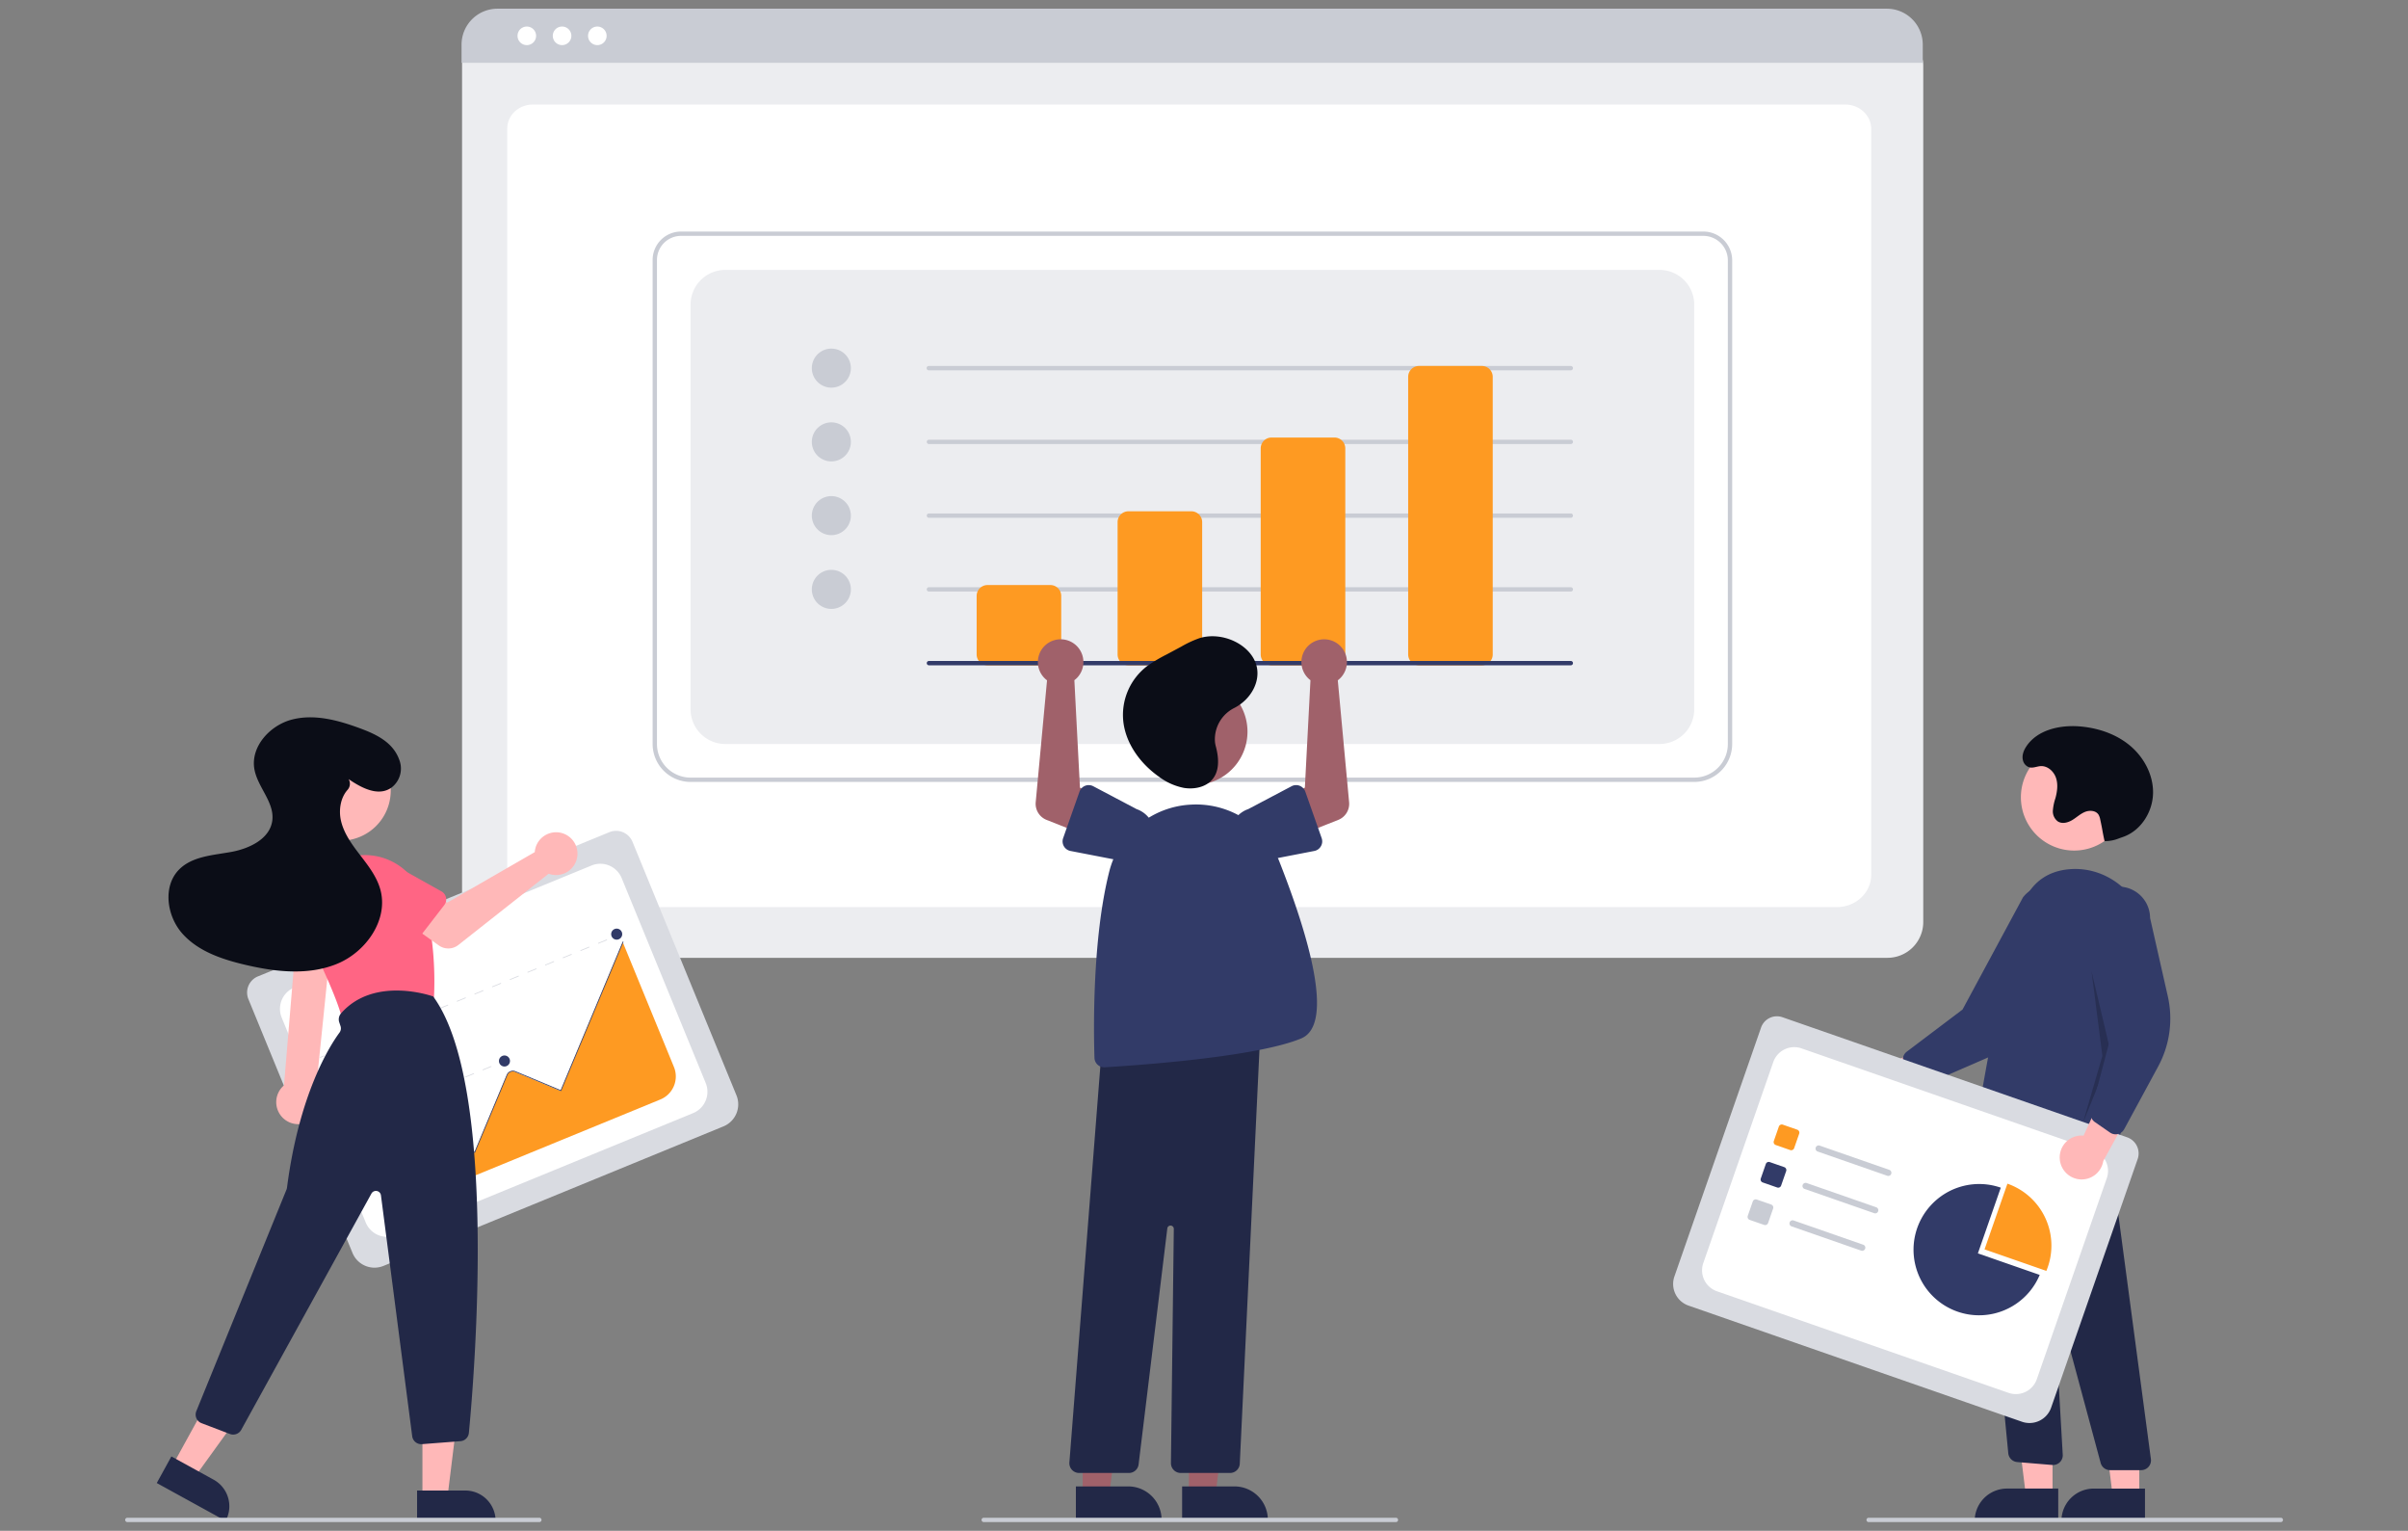 <svg width="214" height="136" viewBox="0 0 214 136" fill="none" xmlns="http://www.w3.org/2000/svg">
    <rect x="0" y="0" width="214" height="136" fill="#808080" stroke="none"/>
    <g clip-path="url(#uok7shonxa)">
        <path d="M167.741 85.095H44.243a3.184 3.184 0 0 1-3.18-3.18V5.764a2.332 2.332 0 0 1 2.33-2.33H168.55a2.373 2.373 0 0 1 2.37 2.37v76.111a3.18 3.18 0 0 1-3.18 3.18z" fill="#ECEDF0"/>
        <path d="M163.236 80.592H48.139c-1.687 0-3.06-1.285-3.06-2.865V11.413c0-1.172 1.017-2.125 2.267-2.125h116.645c1.271 0 2.305.969 2.305 2.16v66.279c0 1.58-1.373 2.865-3.06 2.865z" fill="#fff"/>
        <path d="M170.877 5.582H41.018V3.963A3.194 3.194 0 0 1 44.21.773h123.475a3.193 3.193 0 0 1 3.192 3.19v1.619z" fill="#C9CCD4"/>
        <path d="M46.818 4.008a.825.825 0 1 0 0-1.65.825.825 0 0 0 0 1.65zM49.952 4.008a.825.825 0 1 0 0-1.65.825.825 0 0 0 0 1.65zM53.085 4.008a.825.825 0 1 0 0-1.65.825.825 0 0 0 0 1.65z" fill="#fff"/>
        <path d="M150.567 69.47H61.372a3.376 3.376 0 0 1-3.373-3.372V23.093a2.526 2.526 0 0 1 2.523-2.522h90.855a2.563 2.563 0 0 1 2.563 2.562v42.965a3.377 3.377 0 0 1-3.373 3.372zM60.522 20.956a2.14 2.14 0 0 0-2.137 2.137v43.005a2.99 2.99 0 0 0 2.987 2.987h89.195a2.99 2.99 0 0 0 2.987-2.987V23.133a2.177 2.177 0 0 0-2.177-2.177H60.522z" fill="#C9CCD4"/>
        <path d="M64.456 66.098h83.028a3.082 3.082 0 0 0 3.083-3.084v-35.95a3.084 3.084 0 0 0-3.083-3.084H64.455a3.083 3.083 0 0 0-3.083 3.084v35.95a3.083 3.083 0 0 0 3.084 3.084z" fill="#ECEDF0"/>
        <path d="M73.883 34.44a1.734 1.734 0 1 0 0-3.469 1.734 1.734 0 0 0 0 3.469zM73.883 40.992a1.734 1.734 0 1 0 0-3.469 1.734 1.734 0 0 0 0 3.47zM73.883 47.544a1.734 1.734 0 1 0 0-3.468 1.734 1.734 0 0 0 0 3.468zM73.883 54.097a1.734 1.734 0 1 0 0-3.47 1.734 1.734 0 0 0 0 3.47zM139.598 32.898H82.555a.193.193 0 1 1 0-.385h57.043a.192.192 0 0 1 .193.192.192.192 0 0 1-.193.193zM139.598 39.45H82.555a.192.192 0 1 1 0-.385h57.043c.051 0 .1.02.136.056a.19.19 0 0 1 .057.137c0 .05-.02.1-.057.136a.192.192 0 0 1-.136.056zM139.598 46.003H82.555a.193.193 0 1 1 0-.386h57.043a.192.192 0 0 1 .193.193.192.192 0 0 1-.193.193zM139.598 52.555H82.555a.193.193 0 1 1 0-.386h57.043a.192.192 0 0 1 .193.193.192.192 0 0 1-.193.193z" fill="#C9CCD4"/>
        <path d="M93.347 59.107h-5.589a.965.965 0 0 1-.963-.963V52.94a.965.965 0 0 1 .963-.963h5.589a.965.965 0 0 1 .964.963v5.204a.965.965 0 0 1-.964.963zM105.873 59.107h-5.588a.964.964 0 0 1-.964-.963V46.388a.965.965 0 0 1 .964-.963h5.588a.963.963 0 0 1 .964.963v11.756a.962.962 0 0 1-.964.963zM118.592 59.107h-5.588a.962.962 0 0 1-.964-.963V39.836a.962.962 0 0 1 .964-.964h5.588a.962.962 0 0 1 .964.964v18.308a.962.962 0 0 1-.964.963zM131.697 59.107h-5.589a.966.966 0 0 1-.963-.963V33.476a.966.966 0 0 1 .963-.963h5.589a.966.966 0 0 1 .963.963v24.668a.961.961 0 0 1-.963.963z" fill="#FE9A22"/>
        <path d="M139.598 59.107H82.555a.192.192 0 1 1 0-.385h57.043c.051 0 .1.02.136.056a.19.19 0 0 1 .057.136c0 .052-.02.1-.057.137a.192.192 0 0 1-.136.056z" fill="#323B68"/>
        <path d="M164.66 95.057a1.931 1.931 0 0 1 1.398-.857 1.938 1.938 0 0 1 1.555.521l6.119-3.158-.38 3.558-5.753 2.454a1.949 1.949 0 0 1-2.939-2.518z" fill="#FFB8B8"/>
        <path d="M169.926 96.385a.867.867 0 0 1-.294-.427l-.487-1.572a.87.87 0 0 1 .306-.948l4.96-3.747 5.372-9.966a2.792 2.792 0 0 1 3.92-.493 2.796 2.796 0 0 1 .493 3.92l-3.056 6.45a8.934 8.934 0 0 1-4.522 4.374l-5.812 2.522a.87.87 0 0 1-.88-.114z" fill="#323B68"/>
        <path d="M184.331 75.566a4.733 4.733 0 1 0 0-9.466 4.733 4.733 0 0 0 0 9.466zM182.411 132.925l-2.362-.001-1.124-9.113h3.487l-.001 9.114z" fill="#FFB8B8"/>
        <path d="M178.361 132.249h4.556v2.869h-7.425a2.871 2.871 0 0 1 1.771-2.65 2.854 2.854 0 0 1 1.098-.219z" fill="#222847"/>
        <path d="M190.12 132.925h-2.363l-1.124-9.114 3.488.001-.001 9.113z" fill="#FFB8B8"/>
        <path d="M186.069 132.25h4.557v2.868h-7.425a2.87 2.87 0 0 1 2.868-2.868zM190.292 130.612h-2.768a.866.866 0 0 1-.838-.641l-3.985-14.782a.097.097 0 0 0-.041-.056.105.105 0 0 0-.067-.014.1.1 0 0 0-.06.035.099.099 0 0 0-.021.066l.805 14.019a.863.863 0 0 1-.573.866.87.87 0 0 1-.365.047l-3.112-.259a.863.863 0 0 1-.53-.242.863.863 0 0 1-.259-.522l-2.835-29.436 1.097.658 10.277-1.745 4.135 31.025a.87.87 0 0 1-.86.981z" fill="#222847"/>
        <path d="M179.08 102.8a6.354 6.354 0 0 1-3.217-.905.866.866 0 0 1-.411-.885c.361-2.213 2.251-13.568 3.971-19.759.701-2.52 2.249-3.879 4.603-4.036 3.444-.225 6.504 2.469 6.823 6.013.562 6.253-1.721 15.138-2.729 18.667a.864.864 0 0 1-1.366.445l-2.055-1.598a.683.683 0 0 0-.87.036c-1.732 1.544-3.377 2.022-4.749 2.022z" fill="#323B68"/>
        <path opacity=".2" d="m185.875 86.288 1.734 7.323-2.505 6.167 1.735-5.974-.964-7.516z" fill="#000"/>
        <path d="M187.032 74.725a3.19 3.19 0 0 0 1.231-.222c.172-.067.351-.121.523-.188 1.519-.587 2.52-2.204 2.556-3.832.036-1.628-.807-3.208-2.059-4.25-1.252-1.04-2.873-1.575-4.497-1.7-1.749-.132-3.718.311-4.696 1.767-.26.388-.442.859-.288 1.327a.86.86 0 0 0 .239.367c.437.388.872.096 1.317.07.611-.035 1.161.46 1.358 1.04.197.58.111 1.218-.049 1.81a4.546 4.546 0 0 0-.228 1.1 1.107 1.107 0 0 0 .458.974c.383.231.884.098 1.267-.133.382-.23.713-.551 1.126-.72.413-.17.967-.133 1.208.243.076.137.128.287.153.442.215.981.166.924.381 1.905z" fill="#0B0D17"/>
        <path d="m179.696 126.313-29.639-10.321a2.033 2.033 0 0 1-1.251-2.588l7.702-22.115a1.492 1.492 0 0 1 1.896-.917l30.64 10.671a1.519 1.519 0 0 1 .932 1.929l-7.693 22.091a2.035 2.035 0 0 1-2.587 1.25z" fill="#D9DBE1"/>
        <path d="m152.586 114.721 25.917 9.025a1.973 1.973 0 0 0 2.509-1.212l6.219-17.859a1.966 1.966 0 0 0-1.213-2.508l-25.916-9.026a1.972 1.972 0 0 0-2.509 1.212l-6.22 17.859a1.968 1.968 0 0 0 .55 2.119c.194.172.419.304.663.39z" fill="#fff"/>
        <path d="m159.094 102.174-1.283-.447a.279.279 0 0 1-.171-.354l.447-1.284a.279.279 0 0 1 .354-.171l1.283.447a.278.278 0 0 1 .171.354l-.447 1.284a.278.278 0 0 1-.354.171z" fill="#FE9A22"/>
        <path d="m157.936 105.499-1.283-.447a.276.276 0 0 1-.171-.354l.447-1.283a.276.276 0 0 1 .354-.171l1.283.447a.276.276 0 0 1 .171.354l-.447 1.283a.276.276 0 0 1-.354.171z" fill="#323B68"/>
        <path d="m156.778 108.825-1.283-.447a.282.282 0 0 1-.172-.354l.447-1.284a.279.279 0 0 1 .354-.171l1.284.447a.278.278 0 0 1 .171.354l-.447 1.284a.278.278 0 0 1-.354.171zM167.719 104.458l-6.184-2.154a.277.277 0 1 1 .183-.525l6.184 2.154c.034.012.066.03.094.054a.292.292 0 0 1 .093.192.283.283 0 0 1-.07.201.279.279 0 0 1-.3.078zM166.561 107.783l-6.184-2.154a.276.276 0 0 1-.03-.512.281.281 0 0 1 .213-.013l6.184 2.154a.28.28 0 0 1 .03.513.277.277 0 0 1-.213.012zM165.403 111.109l-6.184-2.154a.278.278 0 0 1-.03-.513.279.279 0 0 1 .212-.012l6.185 2.154a.283.283 0 0 1 .159.141.276.276 0 0 1-.13.371.274.274 0 0 1-.212.013z" fill="#C9CCD4"/>
        <path d="M181.86 112.91a5.828 5.828 0 0 0-3.46-7.749l-2.033 5.837 5.493 1.912z" fill="#FE9A22"/>
        <path d="m175.776 111.353 2.033-5.837a5.824 5.824 0 0 0-6.208 1.561 5.826 5.826 0 0 0 7.551 8.773 5.836 5.836 0 0 0 2.117-2.584l-5.493-1.913z" fill="#323B68"/>
        <path d="M183.053 102.98a1.947 1.947 0 0 1 .571-1.537 1.95 1.95 0 0 1 1.545-.55l2.867-6.261 1.896 3.034-3.013 5.482a1.946 1.946 0 0 1-3.279 1.085 1.948 1.948 0 0 1-.587-1.253z" fill="#FFB8B8"/>
        <path d="M188.016 100.775a.87.87 0 0 1-.494-.154l-1.354-.937a.867.867 0 0 1-.344-.935l1.59-6.01-1.923-11.156a2.79 2.79 0 0 1 .808-1.981 2.788 2.788 0 0 1 3.043-.622 2.796 2.796 0 0 1 1.737 2.576l1.576 6.961a8.94 8.94 0 0 1-.859 6.233l-3.018 5.571a.86.86 0 0 1-.235.274.856.856 0 0 1-.527.18z" fill="#323B68"/>
        <path d="M202.682 135.226h-36.615a.192.192 0 0 1-.193-.192.193.193 0 0 1 .193-.193h36.615a.193.193 0 1 1 0 .385z" fill="#C9CCD4"/>
        <path d="m105.659 132.829 2.363-.001 1.123-9.112h-3.486v9.113z" fill="#A0616A"/>
        <path d="M105.056 132.057h4.653a2.966 2.966 0 0 1 2.965 2.965v.096l-7.618.001v-3.062z" fill="#222847"/>
        <path d="m96.216 132.829 2.363-.001 1.124-9.112h-3.487v9.113z" fill="#A0616A"/>
        <path d="M95.613 132.057h4.653a2.966 2.966 0 0 1 2.966 2.965v.096l-7.618.001v-3.062z" fill="#222847"/>
        <path d="M106.131 69.738a4.733 4.733 0 1 0 0-9.466 4.733 4.733 0 0 0 0 9.466z" fill="#A0616A"/>
        <path d="M109.313 130.862h-4.384a.87.87 0 0 1-.867-.878l.255-20.819a.29.29 0 0 0-.576-.039l-2.552 20.973a.866.866 0 0 1-.861.763h-4.426a.866.866 0 0 1-.865-.935l2.923-37.401.08-.009 13.996-1.511-1.856 39.03a.865.865 0 0 1-.867.826z" fill="#222847"/>
        <path d="M98.13 94.822a.867.867 0 0 1-.864-.84c-.076-2.365-.207-10.548 1.315-16.555a7.888 7.888 0 0 1 7.283-5.943 7.937 7.937 0 0 1 7.816 5.015c2.559 6.495 4.976 14.5 1.962 15.757-3.949 1.645-14.361 2.379-17.458 2.564a.867.867 0 0 1-.053.002z" fill="#323B68"/>
        <path d="M116.221 60.22c.074.077.154.148.24.211l-.497 9.545-2.067 1.058 1.189 3.328 3.841-1.518a1.54 1.54 0 0 0 .969-1.577l-1.006-10.826a2.029 2.029 0 0 0 .734-2.18 2.024 2.024 0 0 0-3.771-.31 2.024 2.024 0 0 0 .368 2.27z" fill="#A0616A"/>
        <path d="m116.003 70.33 1.454 4.133a.878.878 0 0 1 .046.366.879.879 0 0 1-.36.627.866.866 0 0 1-.339.146l-4.287.83a2.408 2.408 0 0 1-1.586-4.549l3.85-2.031a.863.863 0 0 1 1.028.164c.087.09.153.197.194.315z" fill="#323B68"/>
        <path d="M95.719 60.22a2.037 2.037 0 0 1-.24.211l.496 9.545 2.067 1.058-1.19 3.328-3.84-1.518a1.542 1.542 0 0 1-.968-1.577l1.006-10.826a2.023 2.023 0 1 1 2.669-.22z" fill="#A0616A"/>
        <path d="M96.438 69.811a.868.868 0 0 1 .72.04l3.85 2.032a2.408 2.408 0 0 1-1.586 4.549l-4.287-.83a.867.867 0 0 1-.653-1.14l1.454-4.131a.866.866 0 0 1 .502-.52z" fill="#323B68"/>
        <path d="M107.969 65.811a3.113 3.113 0 0 1 1.742-2.923c1.439-.742 2.343-2.327 1.947-3.773-.507-1.852-3.028-3.053-5.07-2.416a9.405 9.405 0 0 0-1.592.74l-1.334.715c-.57.285-1.119.61-1.644.97a5.455 5.455 0 0 0-2.172 5.114c.262 1.882 1.495 3.609 3.183 4.79a5.384 5.384 0 0 0 2.181.97c.809.134 1.709-.018 2.301-.521.924-.786.829-2.103.53-3.202a2.272 2.272 0 0 1-.072-.464z" fill="#0B0D17"/>
        <path d="M124.055 135.226H87.44a.193.193 0 1 1 0-.385h36.615a.192.192 0 1 1 0 .385z" fill="#C9CCD4"/>
        <path d="m64.296 100.07-30.213 12.395a2.114 2.114 0 0 1-2.758-1.154l-9.249-22.544a1.55 1.55 0 0 1 .845-2.021l31.235-12.814a1.578 1.578 0 0 1 2.056.86l9.238 22.52a2.117 2.117 0 0 1-1.154 2.758z" fill="#D9DBE1"/>
        <path d="m35.178 109.73 26.42-10.838a2.05 2.05 0 0 0 1.118-2.675l-7.468-18.204a2.05 2.05 0 0 0-2.676-1.12l-26.419 10.84a2.05 2.05 0 0 0-1.118 2.674l7.468 18.205a2.049 2.049 0 0 0 2.675 1.118z" fill="#fff"/>
        <path d="m55.102 82.977-.389.16.027.064.388-.16-.026-.064zM53.955 83.523l-.785.322-.026-.065.785-.322.026.065zm-1.57.644-.784.322-.027-.065.785-.322.027.065zm-1.569.644-.784.322-.027-.065.785-.322.026.065zm-1.57.644-.784.322-.026-.065.784-.322.027.065zm-1.568.644-.785.321-.027-.064.785-.322.027.064zm-1.57.643-.784.322-.027-.064.785-.322.026.064zm-1.57.644-.784.322-.026-.065.784-.322.027.065zm-1.569.644-.784.322-.027-.065.785-.322.026.065zm-1.569.644-.785.322-.026-.065.785-.322.026.065zm-1.57.644-.784.322-.026-.065.784-.322.027.065zm-1.569.644-.784.321-.027-.064.785-.322.026.064zm-1.569.643-.785.322-.026-.065.785-.322.026.065zm-1.57.644-.784.322-.027-.065.785-.322.027.065zm-1.569.644-.784.322-.027-.065.785-.322.026.065zm-1.57.644-.784.322-.026-.065.784-.322.027.065zm-1.568.644-.785.322-.027-.065.785-.322.027.065zM28.819 93.76l-.389.16.027.064.388-.16-.026-.064zM44.818 94.23l-.388.159.027.065.388-.16-.027-.064zM43.684 94.77l-.773.318-.027-.065.773-.317.027.065zm-1.547.635-.773.317-.026-.065.773-.317.026.065zm-1.546.634-.773.317-.026-.064.773-.317.026.064zm-1.546.635-.773.317-.026-.065.773-.317.026.065zm-1.546.634-.773.317-.026-.065.773-.317.026.065zm-1.546.634-.773.317-.026-.064.773-.318.026.065zm-1.546.634-.773.318-.026-.065.773-.317.026.064zm-1.546.635-.773.317-.026-.065.773-.317.026.065zM31.288 99.78l-.388.16.027.064.388-.16-.027-.064zM38.413 100.185l-.389.16.027.064.388-.159-.026-.065zM37.256 100.736l-.796.326-.026-.065.795-.326.027.065zm-1.591.652-.795.326-.027-.064.795-.327.027.065zm-1.59.653-.796.326-.027-.065.796-.326.026.065zM32.457 102.629l-.388.159.026.065.389-.16-.027-.064zM40.407 105.046l-.388.159.026.065.389-.159-.027-.065zM39.25 105.596l-.795.327-.027-.065.795-.326.027.064zm-1.59.653-.796.326-.027-.064.796-.327.026.065zm-1.591.653-.796.326-.026-.065.795-.326.026.065zM34.451 107.489l-.388.16.026.065.389-.16-.027-.065z" fill="#D9DBE1"/>
        <path d="m36.3 106.865 22.388-9.185a2.212 2.212 0 0 0 1.206-2.884L55.371 83.77l-.044.02-5.494 13.136-4.075-1.703a.528.528 0 0 0-.703.305l-2.88 6.884-2.979-1.245a.524.524 0 0 0-.406-.002.544.544 0 0 0-.288.287c-.02.046-1.856 4.554-2.202 5.413z" fill="#FE9A22"/>
        <path d="m36.23 106.969-.064-.027 2.304-5.509a.595.595 0 0 1 .778-.32l2.92 1.222 2.864-6.846a.595.595 0 0 1 .778-.32l4.016 1.68 5.522-13.206.065.027-5.55 13.27-4.08-1.706a.524.524 0 0 0-.687.282l-2.89 6.91-2.985-1.248a.522.522 0 0 0-.686.282l-2.304 5.509zM38.426 100.707a.49.49 0 1 0 0-.979.49.49 0 0 0 0 .979z" fill="#323B68"/>
        <path d="M44.832 94.752a.49.49 0 1 0 0-.98.49.49 0 0 0 0 .98zM54.806 83.482a.49.49 0 1 0 0-.98.49.49 0 0 0 0 .98z" fill="#323B68"/>
        <path d="M27.39 99.662a1.946 1.946 0 0 0 .696-2.901l1.455-14.223h-3.144L25.24 96.426a1.956 1.956 0 0 0 2.15 3.236zM30.277 74.689a4.448 4.448 0 1 0 0-8.896 4.448 4.448 0 0 0 0 8.895z" fill="#FFB8B8"/>
        <path d="M31.114 90.821a.813.813 0 0 1-.784-.597c-.356-1.295-1.283-3.484-2.755-6.507a5.388 5.388 0 0 1 3.06-7.441 5.388 5.388 0 0 1 6.923 3.432c1.14 3.577 1.086 7.409 1.01 8.89a.817.817 0 0 1-.64.755l-6.64 1.45a.809.809 0 0 1-.174.018z" fill="#FF6584"/>
        <path d="M37.543 133.057h2.22l1.056-8.564-3.277.001v8.563z" fill="#FFB8B8"/>
        <path d="m44.044 135.118-6.977.001v-2.696h4.282a2.686 2.686 0 0 1 1.906.789 2.705 2.705 0 0 1 .79 1.906z" fill="#222847"/>
        <path d="m15.342 130.18 1.946 1.069 5.051-6.995-2.871-1.578-4.126 7.504z" fill="#FFB8B8"/>
        <path d="m20.047 135.119-6.115-3.362 1.299-2.362 3.752 2.063a2.693 2.693 0 0 1 1.064 3.661zM37.439 128.304a.812.812 0 0 1-.807-.71l-2.777-21.396a.45.45 0 0 0-.365-.387.456.456 0 0 0-.48.227l-11.572 20.994a.818.818 0 0 1-1.004.368l-2.522-.961a.804.804 0 0 1-.457-.436.818.818 0 0 1-.008-.632l8.016-19.692a.623.623 0 0 0 .041-.156c1.086-8.403 3.848-12.677 4.669-13.786a.631.631 0 0 0 .09-.575l-.113-.338a.814.814 0 0 1 .157-.793c2.957-3.369 8.112-1.53 8.164-1.512l.026.01.016.022c5.78 7.927 3.643 33.673 3.156 38.754a.816.816 0 0 1-.749.734l-3.418.263-.063.002z" fill="#222847"/>
        <path d="M47.568 75.407a1.907 1.907 0 0 0-.043.297l-7.78 4.488-1.89-1.088-2.016 2.639 3.16 2.252a1.449 1.449 0 0 0 1.738-.042l8.022-6.329a1.901 1.901 0 1 0-1.19-2.217z" fill="#FFB8B8"/>
        <path d="m39.486 80.405-2.515 3.258a.816.816 0 0 1-1.232.068l-2.846-2.956a2.263 2.263 0 0 1 2.776-3.575l3.57 1.996a.815.815 0 0 1 .247 1.209zM29.74 86.066l-4.05-.731a.816.816 0 0 1-.627-1.063l1.313-3.888a2.263 2.263 0 0 1 4.452.818L30.7 85.29a.814.814 0 0 1-.96.776z" fill="#FF6584"/>
        <path d="M30.98 69.218c1.144.782 2.645 1.586 3.813.753a2.126 2.126 0 0 0 .697-2.45c-.56-1.598-2.095-2.302-3.564-2.841-1.91-.702-3.989-1.26-5.96-.757-1.971.502-3.713 2.41-3.358 4.413.287 1.611 1.806 2.951 1.59 4.573-.217 1.632-2.052 2.491-3.673 2.783-1.62.291-3.433.385-4.598 1.549-1.485 1.485-1.114 4.138.284 5.706 1.397 1.568 3.507 2.278 5.55 2.761 2.709.64 5.638.977 8.21-.085 2.572-1.063 4.574-3.922 3.829-6.603-.315-1.133-1.057-2.09-1.773-3.021-.717-.932-1.442-1.907-1.716-3.05-.227-.953-.059-2.059.573-2.773a.804.804 0 0 0 .108-.94l-.011-.018z" fill="#0B0D17"/>
        <path d="M47.933 135.226H11.318a.193.193 0 0 1-.137-.329.193.193 0 0 1 .137-.056h36.615a.193.193 0 0 1 .137.329.193.193 0 0 1-.137.056z" fill="#C9CCD4"/>
    </g>
    <defs>
        <clipPath id="uok7shonxa">
            <path fill="#fff" transform="translate(11.125 .774)" d="M0 0h191.75v134.453H0z"/>
        </clipPath>
    </defs>
</svg>
